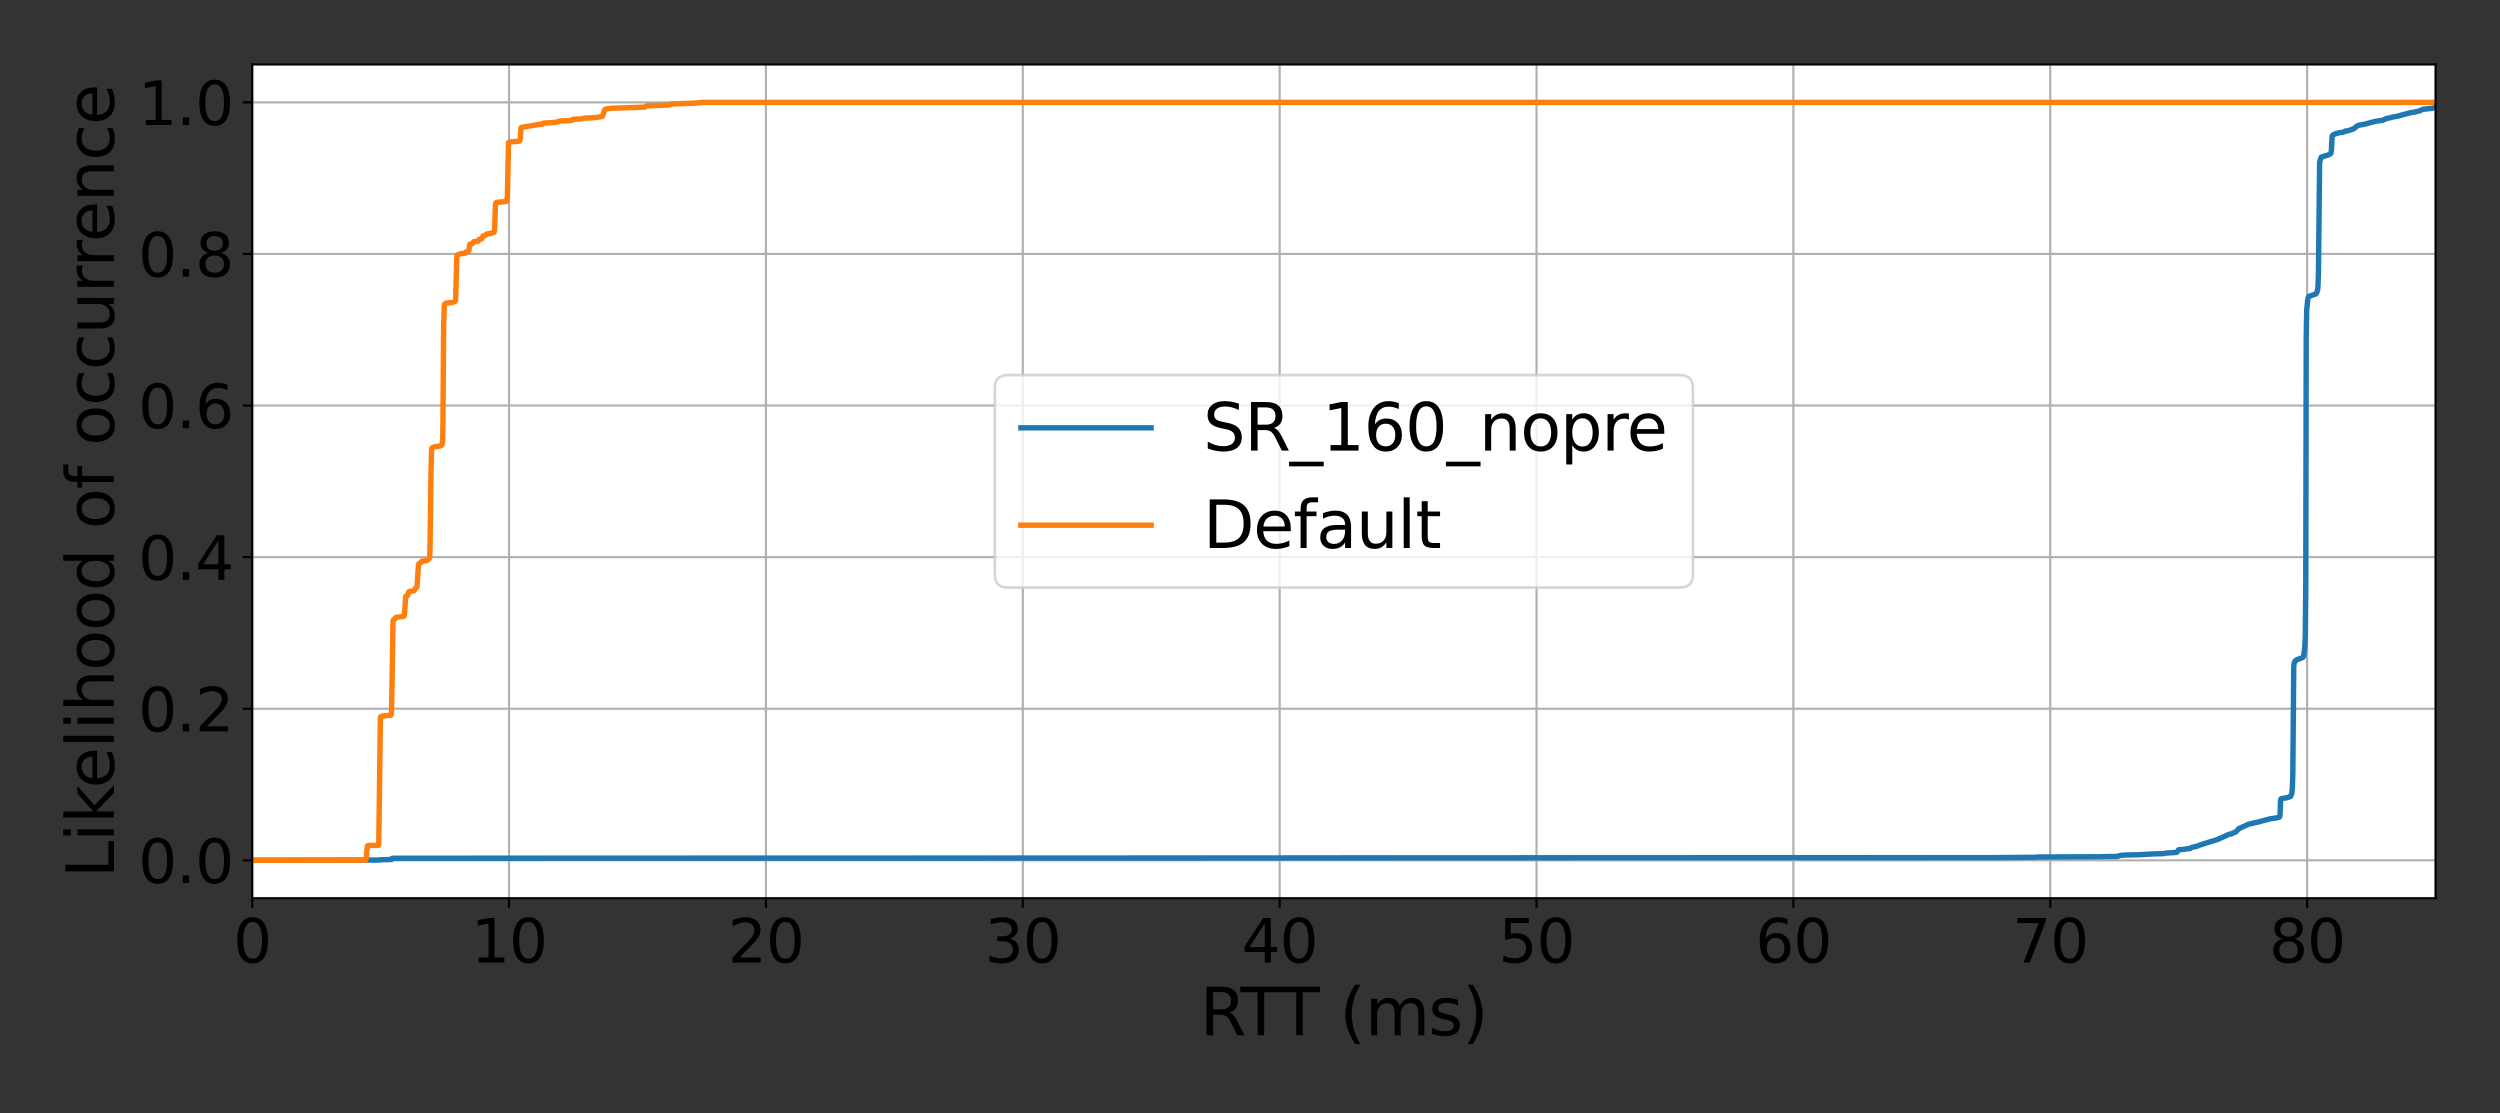 <?xml version="1.0" encoding="utf-8" standalone="no"?>
<!DOCTYPE svg PUBLIC "-//W3C//DTD SVG 1.1//EN"
  "http://www.w3.org/Graphics/SVG/1.1/DTD/svg11.dtd">
<svg xmlns:xlink="http://www.w3.org/1999/xlink" width="921.6pt" height="410.4pt" viewBox="0 0 921.6 410.4" xmlns="http://www.w3.org/2000/svg" version="1.1">
 <rect x="0" y="0" width="921.6" height="410.4" fill="#333333" stroke="none"/>
 <defs>
  <style type="text/css">*{stroke-linejoin: round; stroke-linecap: butt}</style>
 </defs>
 <g id="figure_1">
  <g id="patch_1">
   <path d="M 0 410.4 
L 921.6 410.4 
L 921.6 0 
L 0 0 
L 0 410.4 
z
" style="fill: none"/>
  </g>
  <g id="axes_1">
   <g id="patch_2">
    <path d="M 92.974 331.121 
L 897.84 331.121 
L 897.84 23.76 
L 92.974 23.76 
z
" style="fill: #ffffff"/>
   </g>
   <g id="matplotlib.axis_1">
    <g id="xtick_1">
     <g id="line2d_1">
      <path d="M 92.974 331.121 
L 92.974 23.76 
" clip-path="url(#pc4ba30ca76)" style="fill: none; stroke: #b0b0b0; stroke-width: 0.8; stroke-linecap: square"/>
     </g>
     <g id="line2d_2">
      <defs>
       <path id="mcd953c9417" d="M 0 0 
L 0 3.5 
" style="stroke: #000000; stroke-width: 0.8"/>
      </defs>
      <g>
       <use xlink:href="#mcd953c9417" x="92.974" y="331.121" style="stroke: #000000; stroke-width: 0.8"/>
      </g>
     </g>
     <g id="text_1">
      <!-- 0 -->
      <g transform="translate(85.976 354.837)scale(0.22 -0.22)">
       <defs>
        <path id="DejaVuSans-30" d="M 2034 4250 
Q 1547 4250 1301 3770 
Q 1056 3291 1056 2328 
Q 1056 1369 1301 889 
Q 1547 409 2034 409 
Q 2525 409 2770 889 
Q 3016 1369 3016 2328 
Q 3016 3291 2770 3770 
Q 2525 4250 2034 4250 
z
M 2034 4750 
Q 2819 4750 3233 4129 
Q 3647 3509 3647 2328 
Q 3647 1150 3233 529 
Q 2819 -91 2034 -91 
Q 1250 -91 836 529 
Q 422 1150 422 2328 
Q 422 3509 836 4129 
Q 1250 4750 2034 4750 
z
" transform="scale(0.016)"/>
       </defs>
       <use xlink:href="#DejaVuSans-30"/>
      </g>
     </g>
    </g>
    <g id="xtick_2">
     <g id="line2d_3">
      <path d="M 187.664 331.121 
L 187.664 23.76 
" clip-path="url(#pc4ba30ca76)" style="fill: none; stroke: #b0b0b0; stroke-width: 0.8; stroke-linecap: square"/>
     </g>
     <g id="line2d_4">
      <g>
       <use xlink:href="#mcd953c9417" x="187.664" y="331.121" style="stroke: #000000; stroke-width: 0.8"/>
      </g>
     </g>
     <g id="text_2">
      <!-- 10 -->
      <g transform="translate(173.667 354.837)scale(0.22 -0.22)">
       <defs>
        <path id="DejaVuSans-31" d="M 794 531 
L 1825 531 
L 1825 4091 
L 703 3866 
L 703 4441 
L 1819 4666 
L 2450 4666 
L 2450 531 
L 3481 531 
L 3481 0 
L 794 0 
L 794 531 
z
" transform="scale(0.016)"/>
       </defs>
       <use xlink:href="#DejaVuSans-31"/>
       <use xlink:href="#DejaVuSans-30" x="63.623"/>
      </g>
     </g>
    </g>
    <g id="xtick_3">
     <g id="line2d_5">
      <path d="M 282.355 331.121 
L 282.355 23.76 
" clip-path="url(#pc4ba30ca76)" style="fill: none; stroke: #b0b0b0; stroke-width: 0.8; stroke-linecap: square"/>
     </g>
     <g id="line2d_6">
      <g>
       <use xlink:href="#mcd953c9417" x="282.355" y="331.121" style="stroke: #000000; stroke-width: 0.8"/>
      </g>
     </g>
     <g id="text_3">
      <!-- 20 -->
      <g transform="translate(268.357 354.837)scale(0.22 -0.22)">
       <defs>
        <path id="DejaVuSans-32" d="M 1228 531 
L 3431 531 
L 3431 0 
L 469 0 
L 469 531 
Q 828 903 1448 1529 
Q 2069 2156 2228 2338 
Q 2531 2678 2651 2914 
Q 2772 3150 2772 3378 
Q 2772 3750 2511 3984 
Q 2250 4219 1831 4219 
Q 1534 4219 1204 4116 
Q 875 4013 500 3803 
L 500 4441 
Q 881 4594 1212 4672 
Q 1544 4750 1819 4750 
Q 2544 4750 2975 4387 
Q 3406 4025 3406 3419 
Q 3406 3131 3298 2873 
Q 3191 2616 2906 2266 
Q 2828 2175 2409 1742 
Q 1991 1309 1228 531 
z
" transform="scale(0.016)"/>
       </defs>
       <use xlink:href="#DejaVuSans-32"/>
       <use xlink:href="#DejaVuSans-30" x="63.623"/>
      </g>
     </g>
    </g>
    <g id="xtick_4">
     <g id="line2d_7">
      <path d="M 377.045 331.121 
L 377.045 23.76 
" clip-path="url(#pc4ba30ca76)" style="fill: none; stroke: #b0b0b0; stroke-width: 0.8; stroke-linecap: square"/>
     </g>
     <g id="line2d_8">
      <g>
       <use xlink:href="#mcd953c9417" x="377.045" y="331.121" style="stroke: #000000; stroke-width: 0.8"/>
      </g>
     </g>
     <g id="text_4">
      <!-- 30 -->
      <g transform="translate(363.047 354.837)scale(0.22 -0.22)">
       <defs>
        <path id="DejaVuSans-33" d="M 2597 2516 
Q 3050 2419 3304 2112 
Q 3559 1806 3559 1356 
Q 3559 666 3084 287 
Q 2609 -91 1734 -91 
Q 1441 -91 1130 -33 
Q 819 25 488 141 
L 488 750 
Q 750 597 1062 519 
Q 1375 441 1716 441 
Q 2309 441 2620 675 
Q 2931 909 2931 1356 
Q 2931 1769 2642 2001 
Q 2353 2234 1838 2234 
L 1294 2234 
L 1294 2753 
L 1863 2753 
Q 2328 2753 2575 2939 
Q 2822 3125 2822 3475 
Q 2822 3834 2567 4026 
Q 2313 4219 1838 4219 
Q 1578 4219 1281 4162 
Q 984 4106 628 3988 
L 628 4550 
Q 988 4650 1302 4700 
Q 1616 4750 1894 4750 
Q 2613 4750 3031 4423 
Q 3450 4097 3450 3541 
Q 3450 3153 3228 2886 
Q 3006 2619 2597 2516 
z
" transform="scale(0.016)"/>
       </defs>
       <use xlink:href="#DejaVuSans-33"/>
       <use xlink:href="#DejaVuSans-30" x="63.623"/>
      </g>
     </g>
    </g>
    <g id="xtick_5">
     <g id="line2d_9">
      <path d="M 471.735 331.121 
L 471.735 23.76 
" clip-path="url(#pc4ba30ca76)" style="fill: none; stroke: #b0b0b0; stroke-width: 0.8; stroke-linecap: square"/>
     </g>
     <g id="line2d_10">
      <g>
       <use xlink:href="#mcd953c9417" x="471.735" y="331.121" style="stroke: #000000; stroke-width: 0.8"/>
      </g>
     </g>
     <g id="text_5">
      <!-- 40 -->
      <g transform="translate(457.737 354.837)scale(0.22 -0.22)">
       <defs>
        <path id="DejaVuSans-34" d="M 2419 4116 
L 825 1625 
L 2419 1625 
L 2419 4116 
z
M 2253 4666 
L 3047 4666 
L 3047 1625 
L 3713 1625 
L 3713 1100 
L 3047 1100 
L 3047 0 
L 2419 0 
L 2419 1100 
L 313 1100 
L 313 1709 
L 2253 4666 
z
" transform="scale(0.016)"/>
       </defs>
       <use xlink:href="#DejaVuSans-34"/>
       <use xlink:href="#DejaVuSans-30" x="63.623"/>
      </g>
     </g>
    </g>
    <g id="xtick_6">
     <g id="line2d_11">
      <path d="M 566.425 331.121 
L 566.425 23.76 
" clip-path="url(#pc4ba30ca76)" style="fill: none; stroke: #b0b0b0; stroke-width: 0.8; stroke-linecap: square"/>
     </g>
     <g id="line2d_12">
      <g>
       <use xlink:href="#mcd953c9417" x="566.425" y="331.121" style="stroke: #000000; stroke-width: 0.8"/>
      </g>
     </g>
     <g id="text_6">
      <!-- 50 -->
      <g transform="translate(552.427 354.837)scale(0.22 -0.22)">
       <defs>
        <path id="DejaVuSans-35" d="M 691 4666 
L 3169 4666 
L 3169 4134 
L 1269 4134 
L 1269 2991 
Q 1406 3038 1543 3061 
Q 1681 3084 1819 3084 
Q 2600 3084 3056 2656 
Q 3513 2228 3513 1497 
Q 3513 744 3044 326 
Q 2575 -91 1722 -91 
Q 1428 -91 1123 -41 
Q 819 9 494 109 
L 494 744 
Q 775 591 1075 516 
Q 1375 441 1709 441 
Q 2250 441 2565 725 
Q 2881 1009 2881 1497 
Q 2881 1984 2565 2268 
Q 2250 2553 1709 2553 
Q 1456 2553 1204 2497 
Q 953 2441 691 2322 
L 691 4666 
z
" transform="scale(0.016)"/>
       </defs>
       <use xlink:href="#DejaVuSans-35"/>
       <use xlink:href="#DejaVuSans-30" x="63.623"/>
      </g>
     </g>
    </g>
    <g id="xtick_7">
     <g id="line2d_13">
      <path d="M 661.115 331.121 
L 661.115 23.76 
" clip-path="url(#pc4ba30ca76)" style="fill: none; stroke: #b0b0b0; stroke-width: 0.8; stroke-linecap: square"/>
     </g>
     <g id="line2d_14">
      <g>
       <use xlink:href="#mcd953c9417" x="661.115" y="331.121" style="stroke: #000000; stroke-width: 0.8"/>
      </g>
     </g>
     <g id="text_7">
      <!-- 60 -->
      <g transform="translate(647.117 354.837)scale(0.22 -0.22)">
       <defs>
        <path id="DejaVuSans-36" d="M 2113 2584 
Q 1688 2584 1439 2293 
Q 1191 2003 1191 1497 
Q 1191 994 1439 701 
Q 1688 409 2113 409 
Q 2538 409 2786 701 
Q 3034 994 3034 1497 
Q 3034 2003 2786 2293 
Q 2538 2584 2113 2584 
z
M 3366 4563 
L 3366 3988 
Q 3128 4100 2886 4159 
Q 2644 4219 2406 4219 
Q 1781 4219 1451 3797 
Q 1122 3375 1075 2522 
Q 1259 2794 1537 2939 
Q 1816 3084 2150 3084 
Q 2853 3084 3261 2657 
Q 3669 2231 3669 1497 
Q 3669 778 3244 343 
Q 2819 -91 2113 -91 
Q 1303 -91 875 529 
Q 447 1150 447 2328 
Q 447 3434 972 4092 
Q 1497 4750 2381 4750 
Q 2619 4750 2861 4703 
Q 3103 4656 3366 4563 
z
" transform="scale(0.016)"/>
       </defs>
       <use xlink:href="#DejaVuSans-36"/>
       <use xlink:href="#DejaVuSans-30" x="63.623"/>
      </g>
     </g>
    </g>
    <g id="xtick_8">
     <g id="line2d_15">
      <path d="M 755.805 331.121 
L 755.805 23.76 
" clip-path="url(#pc4ba30ca76)" style="fill: none; stroke: #b0b0b0; stroke-width: 0.8; stroke-linecap: square"/>
     </g>
     <g id="line2d_16">
      <g>
       <use xlink:href="#mcd953c9417" x="755.805" y="331.121" style="stroke: #000000; stroke-width: 0.8"/>
      </g>
     </g>
     <g id="text_8">
      <!-- 70 -->
      <g transform="translate(741.807 354.837)scale(0.22 -0.22)">
       <defs>
        <path id="DejaVuSans-37" d="M 525 4666 
L 3525 4666 
L 3525 4397 
L 1831 0 
L 1172 0 
L 2766 4134 
L 525 4134 
L 525 4666 
z
" transform="scale(0.016)"/>
       </defs>
       <use xlink:href="#DejaVuSans-37"/>
       <use xlink:href="#DejaVuSans-30" x="63.623"/>
      </g>
     </g>
    </g>
    <g id="xtick_9">
     <g id="line2d_17">
      <path d="M 850.495 331.121 
L 850.495 23.76 
" clip-path="url(#pc4ba30ca76)" style="fill: none; stroke: #b0b0b0; stroke-width: 0.8; stroke-linecap: square"/>
     </g>
     <g id="line2d_18">
      <g>
       <use xlink:href="#mcd953c9417" x="850.495" y="331.121" style="stroke: #000000; stroke-width: 0.8"/>
      </g>
     </g>
     <g id="text_9">
      <!-- 80 -->
      <g transform="translate(836.497 354.837)scale(0.22 -0.22)">
       <defs>
        <path id="DejaVuSans-38" d="M 2034 2216 
Q 1584 2216 1326 1975 
Q 1069 1734 1069 1313 
Q 1069 891 1326 650 
Q 1584 409 2034 409 
Q 2484 409 2743 651 
Q 3003 894 3003 1313 
Q 3003 1734 2745 1975 
Q 2488 2216 2034 2216 
z
M 1403 2484 
Q 997 2584 770 2862 
Q 544 3141 544 3541 
Q 544 4100 942 4425 
Q 1341 4750 2034 4750 
Q 2731 4750 3128 4425 
Q 3525 4100 3525 3541 
Q 3525 3141 3298 2862 
Q 3072 2584 2669 2484 
Q 3125 2378 3379 2068 
Q 3634 1759 3634 1313 
Q 3634 634 3220 271 
Q 2806 -91 2034 -91 
Q 1263 -91 848 271 
Q 434 634 434 1313 
Q 434 1759 690 2068 
Q 947 2378 1403 2484 
z
M 1172 3481 
Q 1172 3119 1398 2916 
Q 1625 2713 2034 2713 
Q 2441 2713 2670 2916 
Q 2900 3119 2900 3481 
Q 2900 3844 2670 4047 
Q 2441 4250 2034 4250 
Q 1625 4250 1398 4047 
Q 1172 3844 1172 3481 
z
" transform="scale(0.016)"/>
       </defs>
       <use xlink:href="#DejaVuSans-38"/>
       <use xlink:href="#DejaVuSans-30" x="63.623"/>
      </g>
     </g>
    </g>
    <g id="text_10">
     <!-- RTT (ms) -->
     <g transform="translate(442.373 381.649)scale(0.24 -0.24)">
      <defs>
       <path id="DejaVuSans-52" d="M 2841 2188 
Q 3044 2119 3236 1894 
Q 3428 1669 3622 1275 
L 4263 0 
L 3584 0 
L 2988 1197 
Q 2756 1666 2539 1819 
Q 2322 1972 1947 1972 
L 1259 1972 
L 1259 0 
L 628 0 
L 628 4666 
L 2053 4666 
Q 2853 4666 3247 4331 
Q 3641 3997 3641 3322 
Q 3641 2881 3436 2590 
Q 3231 2300 2841 2188 
z
M 1259 4147 
L 1259 2491 
L 2053 2491 
Q 2509 2491 2742 2702 
Q 2975 2913 2975 3322 
Q 2975 3731 2742 3939 
Q 2509 4147 2053 4147 
L 1259 4147 
z
" transform="scale(0.016)"/>
       <path id="DejaVuSans-54" d="M -19 4666 
L 3928 4666 
L 3928 4134 
L 2272 4134 
L 2272 0 
L 1638 0 
L 1638 4134 
L -19 4134 
L -19 4666 
z
" transform="scale(0.016)"/>
       <path id="DejaVuSans-20" transform="scale(0.016)"/>
       <path id="DejaVuSans-28" d="M 1984 4856 
Q 1566 4138 1362 3434 
Q 1159 2731 1159 2009 
Q 1159 1288 1364 580 
Q 1569 -128 1984 -844 
L 1484 -844 
Q 1016 -109 783 600 
Q 550 1309 550 2009 
Q 550 2706 781 3412 
Q 1013 4119 1484 4856 
L 1984 4856 
z
" transform="scale(0.016)"/>
       <path id="DejaVuSans-6d" d="M 3328 2828 
Q 3544 3216 3844 3400 
Q 4144 3584 4550 3584 
Q 5097 3584 5394 3201 
Q 5691 2819 5691 2113 
L 5691 0 
L 5113 0 
L 5113 2094 
Q 5113 2597 4934 2840 
Q 4756 3084 4391 3084 
Q 3944 3084 3684 2787 
Q 3425 2491 3425 1978 
L 3425 0 
L 2847 0 
L 2847 2094 
Q 2847 2600 2669 2842 
Q 2491 3084 2119 3084 
Q 1678 3084 1418 2786 
Q 1159 2488 1159 1978 
L 1159 0 
L 581 0 
L 581 3500 
L 1159 3500 
L 1159 2956 
Q 1356 3278 1631 3431 
Q 1906 3584 2284 3584 
Q 2666 3584 2933 3390 
Q 3200 3197 3328 2828 
z
" transform="scale(0.016)"/>
       <path id="DejaVuSans-73" d="M 2834 3397 
L 2834 2853 
Q 2591 2978 2328 3040 
Q 2066 3103 1784 3103 
Q 1356 3103 1142 2972 
Q 928 2841 928 2578 
Q 928 2378 1081 2264 
Q 1234 2150 1697 2047 
L 1894 2003 
Q 2506 1872 2764 1633 
Q 3022 1394 3022 966 
Q 3022 478 2636 193 
Q 2250 -91 1575 -91 
Q 1294 -91 989 -36 
Q 684 19 347 128 
L 347 722 
Q 666 556 975 473 
Q 1284 391 1588 391 
Q 1994 391 2212 530 
Q 2431 669 2431 922 
Q 2431 1156 2273 1281 
Q 2116 1406 1581 1522 
L 1381 1569 
Q 847 1681 609 1914 
Q 372 2147 372 2553 
Q 372 3047 722 3315 
Q 1072 3584 1716 3584 
Q 2034 3584 2315 3537 
Q 2597 3491 2834 3397 
z
" transform="scale(0.016)"/>
       <path id="DejaVuSans-29" d="M 513 4856 
L 1013 4856 
Q 1481 4119 1714 3412 
Q 1947 2706 1947 2009 
Q 1947 1309 1714 600 
Q 1481 -109 1013 -844 
L 513 -844 
Q 928 -128 1133 580 
Q 1338 1288 1338 2009 
Q 1338 2731 1133 3434 
Q 928 4138 513 4856 
z
" transform="scale(0.016)"/>
      </defs>
      <use xlink:href="#DejaVuSans-52"/>
      <use xlink:href="#DejaVuSans-54" x="62.232"/>
      <use xlink:href="#DejaVuSans-54" x="121.566"/>
      <use xlink:href="#DejaVuSans-20" x="182.65"/>
      <use xlink:href="#DejaVuSans-28" x="214.438"/>
      <use xlink:href="#DejaVuSans-6d" x="253.451"/>
      <use xlink:href="#DejaVuSans-73" x="350.863"/>
      <use xlink:href="#DejaVuSans-29" x="402.963"/>
     </g>
    </g>
   </g>
   <g id="matplotlib.axis_2">
    <g id="ytick_1">
     <g id="line2d_19">
      <path d="M 92.974 317.15 
L 897.84 317.15 
" clip-path="url(#pc4ba30ca76)" style="fill: none; stroke: #b0b0b0; stroke-width: 0.8; stroke-linecap: square"/>
     </g>
     <g id="line2d_20">
      <defs>
       <path id="m17117f3687" d="M 0 0 
L -3.5 0 
" style="stroke: #000000; stroke-width: 0.8"/>
      </defs>
      <g>
       <use xlink:href="#m17117f3687" x="92.974" y="317.15" style="stroke: #000000; stroke-width: 0.8"/>
      </g>
     </g>
     <g id="text_11">
      <!-- 0.0 -->
      <g transform="translate(50.987 325.508)scale(0.22 -0.22)">
       <defs>
        <path id="DejaVuSans-2e" d="M 684 794 
L 1344 794 
L 1344 0 
L 684 0 
L 684 794 
z
" transform="scale(0.016)"/>
       </defs>
       <use xlink:href="#DejaVuSans-30"/>
       <use xlink:href="#DejaVuSans-2e" x="63.623"/>
       <use xlink:href="#DejaVuSans-30" x="95.41"/>
      </g>
     </g>
    </g>
    <g id="ytick_2">
     <g id="line2d_21">
      <path d="M 92.974 261.266 
L 897.84 261.266 
" clip-path="url(#pc4ba30ca76)" style="fill: none; stroke: #b0b0b0; stroke-width: 0.8; stroke-linecap: square"/>
     </g>
     <g id="line2d_22">
      <g>
       <use xlink:href="#m17117f3687" x="92.974" y="261.266" style="stroke: #000000; stroke-width: 0.8"/>
      </g>
     </g>
     <g id="text_12">
      <!-- 0.2 -->
      <g transform="translate(50.987 269.624)scale(0.22 -0.22)">
       <use xlink:href="#DejaVuSans-30"/>
       <use xlink:href="#DejaVuSans-2e" x="63.623"/>
       <use xlink:href="#DejaVuSans-32" x="95.41"/>
      </g>
     </g>
    </g>
    <g id="ytick_3">
     <g id="line2d_23">
      <path d="M 92.974 205.382 
L 897.84 205.382 
" clip-path="url(#pc4ba30ca76)" style="fill: none; stroke: #b0b0b0; stroke-width: 0.8; stroke-linecap: square"/>
     </g>
     <g id="line2d_24">
      <g>
       <use xlink:href="#m17117f3687" x="92.974" y="205.382" style="stroke: #000000; stroke-width: 0.8"/>
      </g>
     </g>
     <g id="text_13">
      <!-- 0.4 -->
      <g transform="translate(50.987 213.74)scale(0.22 -0.22)">
       <use xlink:href="#DejaVuSans-30"/>
       <use xlink:href="#DejaVuSans-2e" x="63.623"/>
       <use xlink:href="#DejaVuSans-34" x="95.41"/>
      </g>
     </g>
    </g>
    <g id="ytick_4">
     <g id="line2d_25">
      <path d="M 92.974 149.498 
L 897.84 149.498 
" clip-path="url(#pc4ba30ca76)" style="fill: none; stroke: #b0b0b0; stroke-width: 0.8; stroke-linecap: square"/>
     </g>
     <g id="line2d_26">
      <g>
       <use xlink:href="#m17117f3687" x="92.974" y="149.498" style="stroke: #000000; stroke-width: 0.8"/>
      </g>
     </g>
     <g id="text_14">
      <!-- 0.6 -->
      <g transform="translate(50.987 157.857)scale(0.22 -0.22)">
       <use xlink:href="#DejaVuSans-30"/>
       <use xlink:href="#DejaVuSans-2e" x="63.623"/>
       <use xlink:href="#DejaVuSans-36" x="95.41"/>
      </g>
     </g>
    </g>
    <g id="ytick_5">
     <g id="line2d_27">
      <path d="M 92.974 93.615 
L 897.84 93.615 
" clip-path="url(#pc4ba30ca76)" style="fill: none; stroke: #b0b0b0; stroke-width: 0.8; stroke-linecap: square"/>
     </g>
     <g id="line2d_28">
      <g>
       <use xlink:href="#m17117f3687" x="92.974" y="93.615" style="stroke: #000000; stroke-width: 0.8"/>
      </g>
     </g>
     <g id="text_15">
      <!-- 0.8 -->
      <g transform="translate(50.987 101.973)scale(0.22 -0.22)">
       <use xlink:href="#DejaVuSans-30"/>
       <use xlink:href="#DejaVuSans-2e" x="63.623"/>
       <use xlink:href="#DejaVuSans-38" x="95.41"/>
      </g>
     </g>
    </g>
    <g id="ytick_6">
     <g id="line2d_29">
      <path d="M 92.974 37.731 
L 897.84 37.731 
" clip-path="url(#pc4ba30ca76)" style="fill: none; stroke: #b0b0b0; stroke-width: 0.8; stroke-linecap: square"/>
     </g>
     <g id="line2d_30">
      <g>
       <use xlink:href="#m17117f3687" x="92.974" y="37.731" style="stroke: #000000; stroke-width: 0.8"/>
      </g>
     </g>
     <g id="text_16">
      <!-- 1.0 -->
      <g transform="translate(50.987 46.089)scale(0.22 -0.22)">
       <use xlink:href="#DejaVuSans-31"/>
       <use xlink:href="#DejaVuSans-2e" x="63.623"/>
       <use xlink:href="#DejaVuSans-30" x="95.41"/>
      </g>
     </g>
    </g>
    <g id="text_17">
     <!-- Likelihood of occurrence -->
     <g transform="translate(41.996 323.628)rotate(-90)scale(0.24 -0.24)">
      <defs>
       <path id="DejaVuSans-4c" d="M 628 4666 
L 1259 4666 
L 1259 531 
L 3531 531 
L 3531 0 
L 628 0 
L 628 4666 
z
" transform="scale(0.016)"/>
       <path id="DejaVuSans-69" d="M 603 3500 
L 1178 3500 
L 1178 0 
L 603 0 
L 603 3500 
z
M 603 4863 
L 1178 4863 
L 1178 4134 
L 603 4134 
L 603 4863 
z
" transform="scale(0.016)"/>
       <path id="DejaVuSans-6b" d="M 581 4863 
L 1159 4863 
L 1159 1991 
L 2875 3500 
L 3609 3500 
L 1753 1863 
L 3688 0 
L 2938 0 
L 1159 1709 
L 1159 0 
L 581 0 
L 581 4863 
z
" transform="scale(0.016)"/>
       <path id="DejaVuSans-65" d="M 3597 1894 
L 3597 1613 
L 953 1613 
Q 991 1019 1311 708 
Q 1631 397 2203 397 
Q 2534 397 2845 478 
Q 3156 559 3463 722 
L 3463 178 
Q 3153 47 2828 -22 
Q 2503 -91 2169 -91 
Q 1331 -91 842 396 
Q 353 884 353 1716 
Q 353 2575 817 3079 
Q 1281 3584 2069 3584 
Q 2775 3584 3186 3129 
Q 3597 2675 3597 1894 
z
M 3022 2063 
Q 3016 2534 2758 2815 
Q 2500 3097 2075 3097 
Q 1594 3097 1305 2825 
Q 1016 2553 972 2059 
L 3022 2063 
z
" transform="scale(0.016)"/>
       <path id="DejaVuSans-6c" d="M 603 4863 
L 1178 4863 
L 1178 0 
L 603 0 
L 603 4863 
z
" transform="scale(0.016)"/>
       <path id="DejaVuSans-68" d="M 3513 2113 
L 3513 0 
L 2938 0 
L 2938 2094 
Q 2938 2591 2744 2837 
Q 2550 3084 2163 3084 
Q 1697 3084 1428 2787 
Q 1159 2491 1159 1978 
L 1159 0 
L 581 0 
L 581 4863 
L 1159 4863 
L 1159 2956 
Q 1366 3272 1645 3428 
Q 1925 3584 2291 3584 
Q 2894 3584 3203 3211 
Q 3513 2838 3513 2113 
z
" transform="scale(0.016)"/>
       <path id="DejaVuSans-6f" d="M 1959 3097 
Q 1497 3097 1228 2736 
Q 959 2375 959 1747 
Q 959 1119 1226 758 
Q 1494 397 1959 397 
Q 2419 397 2687 759 
Q 2956 1122 2956 1747 
Q 2956 2369 2687 2733 
Q 2419 3097 1959 3097 
z
M 1959 3584 
Q 2709 3584 3137 3096 
Q 3566 2609 3566 1747 
Q 3566 888 3137 398 
Q 2709 -91 1959 -91 
Q 1206 -91 779 398 
Q 353 888 353 1747 
Q 353 2609 779 3096 
Q 1206 3584 1959 3584 
z
" transform="scale(0.016)"/>
       <path id="DejaVuSans-64" d="M 2906 2969 
L 2906 4863 
L 3481 4863 
L 3481 0 
L 2906 0 
L 2906 525 
Q 2725 213 2448 61 
Q 2172 -91 1784 -91 
Q 1150 -91 751 415 
Q 353 922 353 1747 
Q 353 2572 751 3078 
Q 1150 3584 1784 3584 
Q 2172 3584 2448 3432 
Q 2725 3281 2906 2969 
z
M 947 1747 
Q 947 1113 1208 752 
Q 1469 391 1925 391 
Q 2381 391 2643 752 
Q 2906 1113 2906 1747 
Q 2906 2381 2643 2742 
Q 2381 3103 1925 3103 
Q 1469 3103 1208 2742 
Q 947 2381 947 1747 
z
" transform="scale(0.016)"/>
       <path id="DejaVuSans-66" d="M 2375 4863 
L 2375 4384 
L 1825 4384 
Q 1516 4384 1395 4259 
Q 1275 4134 1275 3809 
L 1275 3500 
L 2222 3500 
L 2222 3053 
L 1275 3053 
L 1275 0 
L 697 0 
L 697 3053 
L 147 3053 
L 147 3500 
L 697 3500 
L 697 3744 
Q 697 4328 969 4595 
Q 1241 4863 1831 4863 
L 2375 4863 
z
" transform="scale(0.016)"/>
       <path id="DejaVuSans-63" d="M 3122 3366 
L 3122 2828 
Q 2878 2963 2633 3030 
Q 2388 3097 2138 3097 
Q 1578 3097 1268 2742 
Q 959 2388 959 1747 
Q 959 1106 1268 751 
Q 1578 397 2138 397 
Q 2388 397 2633 464 
Q 2878 531 3122 666 
L 3122 134 
Q 2881 22 2623 -34 
Q 2366 -91 2075 -91 
Q 1284 -91 818 406 
Q 353 903 353 1747 
Q 353 2603 823 3093 
Q 1294 3584 2113 3584 
Q 2378 3584 2631 3529 
Q 2884 3475 3122 3366 
z
" transform="scale(0.016)"/>
       <path id="DejaVuSans-75" d="M 544 1381 
L 544 3500 
L 1119 3500 
L 1119 1403 
Q 1119 906 1312 657 
Q 1506 409 1894 409 
Q 2359 409 2629 706 
Q 2900 1003 2900 1516 
L 2900 3500 
L 3475 3500 
L 3475 0 
L 2900 0 
L 2900 538 
Q 2691 219 2414 64 
Q 2138 -91 1772 -91 
Q 1169 -91 856 284 
Q 544 659 544 1381 
z
M 1991 3584 
L 1991 3584 
z
" transform="scale(0.016)"/>
       <path id="DejaVuSans-72" d="M 2631 2963 
Q 2534 3019 2420 3045 
Q 2306 3072 2169 3072 
Q 1681 3072 1420 2755 
Q 1159 2438 1159 1844 
L 1159 0 
L 581 0 
L 581 3500 
L 1159 3500 
L 1159 2956 
Q 1341 3275 1631 3429 
Q 1922 3584 2338 3584 
Q 2397 3584 2469 3576 
Q 2541 3569 2628 3553 
L 2631 2963 
z
" transform="scale(0.016)"/>
       <path id="DejaVuSans-6e" d="M 3513 2113 
L 3513 0 
L 2938 0 
L 2938 2094 
Q 2938 2591 2744 2837 
Q 2550 3084 2163 3084 
Q 1697 3084 1428 2787 
Q 1159 2491 1159 1978 
L 1159 0 
L 581 0 
L 581 3500 
L 1159 3500 
L 1159 2956 
Q 1366 3272 1645 3428 
Q 1925 3584 2291 3584 
Q 2894 3584 3203 3211 
Q 3513 2838 3513 2113 
z
" transform="scale(0.016)"/>
      </defs>
      <use xlink:href="#DejaVuSans-4c"/>
      <use xlink:href="#DejaVuSans-69" x="55.713"/>
      <use xlink:href="#DejaVuSans-6b" x="83.496"/>
      <use xlink:href="#DejaVuSans-65" x="137.781"/>
      <use xlink:href="#DejaVuSans-6c" x="199.305"/>
      <use xlink:href="#DejaVuSans-69" x="227.088"/>
      <use xlink:href="#DejaVuSans-68" x="254.871"/>
      <use xlink:href="#DejaVuSans-6f" x="318.25"/>
      <use xlink:href="#DejaVuSans-6f" x="379.432"/>
      <use xlink:href="#DejaVuSans-64" x="440.613"/>
      <use xlink:href="#DejaVuSans-20" x="504.09"/>
      <use xlink:href="#DejaVuSans-6f" x="535.877"/>
      <use xlink:href="#DejaVuSans-66" x="597.059"/>
      <use xlink:href="#DejaVuSans-20" x="632.264"/>
      <use xlink:href="#DejaVuSans-6f" x="664.051"/>
      <use xlink:href="#DejaVuSans-63" x="725.232"/>
      <use xlink:href="#DejaVuSans-63" x="780.213"/>
      <use xlink:href="#DejaVuSans-75" x="835.193"/>
      <use xlink:href="#DejaVuSans-72" x="898.572"/>
      <use xlink:href="#DejaVuSans-72" x="937.936"/>
      <use xlink:href="#DejaVuSans-65" x="976.799"/>
      <use xlink:href="#DejaVuSans-6e" x="1038.322"/>
      <use xlink:href="#DejaVuSans-63" x="1101.701"/>
      <use xlink:href="#DejaVuSans-65" x="1156.682"/>
     </g>
    </g>
   </g>
   <g id="line2d_31">
    <path d="M 92.974 317.15 
L 139.623 317.05 
L 140.304 316.951 
L 144.305 316.852 
L 144.475 316.454 
L 145.071 316.38 
L 473.23 316.28 
L 473.655 316.256 
L 736.352 316.156 
L 736.778 316.131 
L 750.313 316.032 
L 750.994 315.933 
L 774.488 315.833 
L 774.914 315.808 
L 780.618 315.709 
L 781.384 315.386 
L 781.98 315.312 
L 783.171 315.237 
L 783.427 315.188 
L 788.79 315.088 
L 789.3 315.039 
L 791.258 314.939 
L 791.769 314.889 
L 793.812 314.79 
L 794.238 314.765 
L 797.728 314.666 
L 798.834 314.442 
L 800.792 314.343 
L 801.218 314.318 
L 802.41 314.219 
L 802.665 313.971 
L 803.091 313.275 
L 804.112 313.176 
L 804.623 313.126 
L 805.559 313.027 
L 806.24 312.927 
L 807.347 312.828 
L 807.517 312.654 
L 807.687 312.505 
L 808.113 312.356 
L 808.624 312.282 
L 809.135 312.108 
L 809.816 312.008 
L 810.326 311.785 
L 810.582 311.636 
L 814.242 310.468 
L 814.668 310.344 
L 817.647 309.425 
L 817.902 309.251 
L 818.754 308.904 
L 819.86 308.382 
L 820.116 308.332 
L 820.371 308.183 
L 821.648 307.563 
L 822.499 307.413 
L 822.755 307.339 
L 823.095 307.091 
L 823.606 306.892 
L 823.946 306.842 
L 824.202 306.668 
L 824.372 306.47 
L 825.393 305.427 
L 826.074 305.128 
L 826.33 305.079 
L 826.841 304.756 
L 827.607 304.433 
L 828.117 304.234 
L 828.373 304.085 
L 828.799 303.837 
L 829.394 303.738 
L 831.352 303.266 
L 831.608 303.166 
L 832.118 303.117 
L 832.544 303.042 
L 832.97 302.893 
L 833.225 302.819 
L 833.651 302.694 
L 833.991 302.595 
L 837.141 301.775 
L 838.162 301.676 
L 839.014 301.527 
L 839.609 301.428 
L 840.376 301.155 
L 840.546 299.913 
L 840.716 294.92 
L 840.886 294.473 
L 842.163 294.2 
L 843.014 294.101 
L 844.376 293.629 
L 844.802 292.586 
L 844.887 292.213 
L 845.057 290.574 
L 845.228 285.01 
L 845.568 245.693 
L 845.738 244.352 
L 845.824 244.277 
L 846.079 243.656 
L 846.76 243.135 
L 847.186 243.035 
L 848.122 242.663 
L 848.633 242.489 
L 848.973 242.29 
L 849.143 242.017 
L 849.229 241.818 
L 849.654 238.217 
L 849.824 233.87 
L 849.995 214.597 
L 850.165 124.636 
L 850.335 114.403 
L 850.761 110.181 
L 851.016 109.411 
L 851.357 109.163 
L 851.697 109.063 
L 853.655 108.393 
L 853.996 108.02 
L 854.251 107.275 
L 854.336 107.052 
L 854.506 105.512 
L 854.677 100.42 
L 855.102 59.811 
L 855.358 58.867 
L 855.698 57.948 
L 856.294 57.725 
L 856.549 57.65 
L 857.145 57.427 
L 857.656 57.328 
L 858.592 57.005 
L 858.933 56.756 
L 859.273 56.458 
L 859.444 55.49 
L 859.699 50.249 
L 860.04 49.727 
L 860.806 49.38 
L 861.061 49.305 
L 861.231 49.206 
L 861.657 49.131 
L 862.168 48.933 
L 863.019 48.833 
L 863.53 48.784 
L 863.955 48.684 
L 864.211 48.56 
L 864.466 48.336 
L 865.488 48.237 
L 865.743 48.113 
L 866.169 48.014 
L 867.616 47.492 
L 869.063 46.349 
L 869.659 46.126 
L 870.34 46.051 
L 870.765 45.927 
L 871.446 45.853 
L 871.872 45.729 
L 872.212 45.679 
L 872.383 45.58 
L 875.277 44.834 
L 875.617 44.735 
L 876.384 44.611 
L 877.065 44.561 
L 877.235 44.462 
L 878.341 44.387 
L 878.767 44.089 
L 879.108 44.015 
L 879.533 43.766 
L 879.789 43.692 
L 880.044 43.642 
L 880.47 43.568 
L 880.895 43.443 
L 881.321 43.394 
L 881.661 43.22 
L 882.683 43.021 
L 883.449 42.922 
L 883.79 42.823 
L 884.3 42.748 
L 884.556 42.649 
L 884.811 42.549 
L 888.727 41.506 
L 889.578 41.407 
L 890.77 41.158 
L 891.195 41.059 
L 891.451 40.96 
L 892.047 40.86 
L 892.557 40.538 
L 893.238 40.239 
L 894.515 40.19 
L 894.771 40.09 
L 896.133 39.991 
L 897.069 39.817 
L 897.324 39.718 
L 897.92 39.519 
L 897.92 39.519 
" clip-path="url(#pc4ba30ca76)" style="fill: none; stroke: #1f77b4; stroke-width: 2; stroke-linecap: square"/>
   </g>
   <g id="line2d_32">
    <path d="M 92.974 317.15 
L 134.856 317.096 
L 135.026 315.968 
L 135.452 311.794 
L 135.792 311.691 
L 139.538 311.599 
L 139.623 310.887 
L 139.878 291.898 
L 140.219 264.669 
L 140.389 264.187 
L 141.07 263.949 
L 141.836 263.879 
L 144.05 263.647 
L 144.22 263.325 
L 144.305 262.783 
L 144.475 254.587 
L 144.731 238.321 
L 144.901 228.803 
L 145.156 228.328 
L 145.667 228.006 
L 145.922 227.622 
L 146.689 227.491 
L 148.732 227.225 
L 148.902 227.12 
L 148.987 226.984 
L 149.072 226.62 
L 149.583 219.855 
L 149.838 219.684 
L 150.349 219.41 
L 150.604 218.318 
L 150.86 218.043 
L 152.647 217.769 
L 153.158 216.783 
L 153.584 216.605 
L 153.754 216.155 
L 154.265 208.128 
L 154.435 207.761 
L 155.116 207.452 
L 155.371 206.973 
L 155.797 206.831 
L 157.414 206.599 
L 157.925 206.151 
L 158.18 205.998 
L 158.351 205.384 
L 158.436 204.647 
L 158.521 202.252 
L 158.861 175.316 
L 159.117 165.392 
L 159.287 165.086 
L 160.223 164.683 
L 162.181 164.417 
L 162.777 164.106 
L 162.947 163.881 
L 163.118 162.697 
L 163.203 161.256 
L 163.288 155.345 
L 163.543 120.405 
L 163.799 112.373 
L 164.054 111.95 
L 164.65 111.738 
L 165.586 111.621 
L 166.778 111.475 
L 167.204 111.322 
L 167.714 111.155 
L 167.885 110.797 
L 167.97 110.237 
L 168.395 94.822 
L 168.566 93.984 
L 168.906 93.856 
L 169.502 93.698 
L 169.758 93.545 
L 171.63 93.298 
L 171.886 92.812 
L 172.226 92.69 
L 172.737 92.548 
L 172.822 92.438 
L 172.907 92.078 
L 173.163 90.059 
L 173.418 89.955 
L 174.099 89.874 
L 174.61 89.109 
L 176.227 88.906 
L 176.312 88.854 
L 176.568 88.231 
L 176.908 88.141 
L 177.589 88.019 
L 178.015 86.984 
L 178.866 86.81 
L 179.462 86.243 
L 180.313 86.139 
L 181.079 86.054 
L 181.335 85.838 
L 182.101 85.676 
L 182.271 85.144 
L 182.356 84.224 
L 182.611 75.954 
L 182.782 74.767 
L 183.037 74.659 
L 183.973 74.493 
L 186.272 74.326 
L 186.697 74.193 
L 186.783 74.081 
L 186.953 72.998 
L 187.038 71.962 
L 187.464 52.574 
L 187.634 52.417 
L 188.996 52.241 
L 191.379 52.027 
L 191.635 51.818 
L 191.805 51.161 
L 192.06 47.145 
L 192.316 46.926 
L 197.849 46.008 
L 200.062 45.729 
L 200.232 45.436 
L 200.999 45.339 
L 204.489 45.146 
L 205.766 44.853 
L 206.106 44.743 
L 206.361 44.59 
L 208.83 44.502 
L 210.618 44.417 
L 210.788 44.295 
L 211.043 44.011 
L 211.809 43.953 
L 214.023 43.852 
L 215.555 43.57 
L 215.81 43.505 
L 218.279 43.415 
L 219.811 43.309 
L 221.939 42.931 
L 222.195 42.622 
L 222.876 40.504 
L 223.387 40.205 
L 223.812 40.072 
L 225.174 39.923 
L 237.602 39.491 
L 237.858 39.394 
L 238.198 39.093 
L 238.879 38.998 
L 241.263 38.919 
L 246.796 38.699 
L 247.818 38.321 
L 254.287 38.089 
L 256.5 37.979 
L 258.714 37.731 
L 897.92 37.731 
L 897.92 37.731 
" clip-path="url(#pc4ba30ca76)" style="fill: none; stroke: #ff7f0e; stroke-width: 2; stroke-linecap: square"/>
   </g>
   <g id="patch_3">
    <path d="M 92.974 331.121 
L 92.974 23.76 
" style="fill: none; stroke: #000000; stroke-width: 0.8; stroke-linejoin: miter; stroke-linecap: square"/>
   </g>
   <g id="patch_4">
    <path d="M 897.84 331.121 
L 897.84 23.76 
" style="fill: none; stroke: #000000; stroke-width: 0.8; stroke-linejoin: miter; stroke-linecap: square"/>
   </g>
   <g id="patch_5">
    <path d="M 92.974 331.121 
L 897.84 331.121 
" style="fill: none; stroke: #000000; stroke-width: 0.8; stroke-linejoin: miter; stroke-linecap: square"/>
   </g>
   <g id="patch_6">
    <path d="M 92.974 23.76 
L 897.84 23.76 
" style="fill: none; stroke: #000000; stroke-width: 0.8; stroke-linejoin: miter; stroke-linecap: square"/>
   </g>
   <g id="legend_1">
    <g id="patch_7">
     <path d="M 371.533 216.602 
L 619.281 216.602 
Q 624.081 216.602 624.081 211.802 
L 624.081 143.079 
Q 624.081 138.279 619.281 138.279 
L 371.533 138.279 
Q 366.733 138.279 366.733 143.079 
L 366.733 211.802 
Q 366.733 216.602 371.533 216.602 
z
" style="fill: #ffffff; opacity: 0.8; stroke: #cccccc; stroke-linejoin: miter"/>
    </g>
    <g id="line2d_33">
     <path d="M 376.333 157.715 
L 400.333 157.715 
L 424.333 157.715 
" style="fill: none; stroke: #1f77b4; stroke-width: 2; stroke-linecap: square"/>
    </g>
    <g id="text_18">
     <!-- SR_160_nopre -->
     <g transform="translate(443.533 166.115)scale(0.24 -0.24)">
      <defs>
       <path id="DejaVuSans-53" d="M 3425 4513 
L 3425 3897 
Q 3066 4069 2747 4153 
Q 2428 4238 2131 4238 
Q 1616 4238 1336 4038 
Q 1056 3838 1056 3469 
Q 1056 3159 1242 3001 
Q 1428 2844 1947 2747 
L 2328 2669 
Q 3034 2534 3370 2195 
Q 3706 1856 3706 1288 
Q 3706 609 3251 259 
Q 2797 -91 1919 -91 
Q 1588 -91 1214 -16 
Q 841 59 441 206 
L 441 856 
Q 825 641 1194 531 
Q 1563 422 1919 422 
Q 2459 422 2753 634 
Q 3047 847 3047 1241 
Q 3047 1584 2836 1778 
Q 2625 1972 2144 2069 
L 1759 2144 
Q 1053 2284 737 2584 
Q 422 2884 422 3419 
Q 422 4038 858 4394 
Q 1294 4750 2059 4750 
Q 2388 4750 2728 4690 
Q 3069 4631 3425 4513 
z
" transform="scale(0.016)"/>
       <path id="DejaVuSans-5f" d="M 3263 -1063 
L 3263 -1509 
L -63 -1509 
L -63 -1063 
L 3263 -1063 
z
" transform="scale(0.016)"/>
       <path id="DejaVuSans-70" d="M 1159 525 
L 1159 -1331 
L 581 -1331 
L 581 3500 
L 1159 3500 
L 1159 2969 
Q 1341 3281 1617 3432 
Q 1894 3584 2278 3584 
Q 2916 3584 3314 3078 
Q 3713 2572 3713 1747 
Q 3713 922 3314 415 
Q 2916 -91 2278 -91 
Q 1894 -91 1617 61 
Q 1341 213 1159 525 
z
M 3116 1747 
Q 3116 2381 2855 2742 
Q 2594 3103 2138 3103 
Q 1681 3103 1420 2742 
Q 1159 2381 1159 1747 
Q 1159 1113 1420 752 
Q 1681 391 2138 391 
Q 2594 391 2855 752 
Q 3116 1113 3116 1747 
z
" transform="scale(0.016)"/>
      </defs>
      <use xlink:href="#DejaVuSans-53"/>
      <use xlink:href="#DejaVuSans-52" x="63.477"/>
      <use xlink:href="#DejaVuSans-5f" x="132.959"/>
      <use xlink:href="#DejaVuSans-31" x="182.959"/>
      <use xlink:href="#DejaVuSans-36" x="246.582"/>
      <use xlink:href="#DejaVuSans-30" x="310.205"/>
      <use xlink:href="#DejaVuSans-5f" x="373.828"/>
      <use xlink:href="#DejaVuSans-6e" x="423.828"/>
      <use xlink:href="#DejaVuSans-6f" x="487.207"/>
      <use xlink:href="#DejaVuSans-70" x="548.389"/>
      <use xlink:href="#DejaVuSans-72" x="611.865"/>
      <use xlink:href="#DejaVuSans-65" x="650.729"/>
     </g>
    </g>
    <g id="line2d_34">
     <path d="M 376.333 193.61 
L 400.333 193.61 
L 424.333 193.61 
" style="fill: none; stroke: #ff7f0e; stroke-width: 2; stroke-linecap: square"/>
    </g>
    <g id="text_19">
     <!-- Default -->
     <g transform="translate(443.533 202.01)scale(0.24 -0.24)">
      <defs>
       <path id="DejaVuSans-44" d="M 1259 4147 
L 1259 519 
L 2022 519 
Q 2988 519 3436 956 
Q 3884 1394 3884 2338 
Q 3884 3275 3436 3711 
Q 2988 4147 2022 4147 
L 1259 4147 
z
M 628 4666 
L 1925 4666 
Q 3281 4666 3915 4102 
Q 4550 3538 4550 2338 
Q 4550 1131 3912 565 
Q 3275 0 1925 0 
L 628 0 
L 628 4666 
z
" transform="scale(0.016)"/>
       <path id="DejaVuSans-61" d="M 2194 1759 
Q 1497 1759 1228 1600 
Q 959 1441 959 1056 
Q 959 750 1161 570 
Q 1363 391 1709 391 
Q 2188 391 2477 730 
Q 2766 1069 2766 1631 
L 2766 1759 
L 2194 1759 
z
M 3341 1997 
L 3341 0 
L 2766 0 
L 2766 531 
Q 2569 213 2275 61 
Q 1981 -91 1556 -91 
Q 1019 -91 701 211 
Q 384 513 384 1019 
Q 384 1609 779 1909 
Q 1175 2209 1959 2209 
L 2766 2209 
L 2766 2266 
Q 2766 2663 2505 2880 
Q 2244 3097 1772 3097 
Q 1472 3097 1187 3025 
Q 903 2953 641 2809 
L 641 3341 
Q 956 3463 1253 3523 
Q 1550 3584 1831 3584 
Q 2591 3584 2966 3190 
Q 3341 2797 3341 1997 
z
" transform="scale(0.016)"/>
       <path id="DejaVuSans-74" d="M 1172 4494 
L 1172 3500 
L 2356 3500 
L 2356 3053 
L 1172 3053 
L 1172 1153 
Q 1172 725 1289 603 
Q 1406 481 1766 481 
L 2356 481 
L 2356 0 
L 1766 0 
Q 1100 0 847 248 
Q 594 497 594 1153 
L 594 3053 
L 172 3053 
L 172 3500 
L 594 3500 
L 594 4494 
L 1172 4494 
z
" transform="scale(0.016)"/>
      </defs>
      <use xlink:href="#DejaVuSans-44"/>
      <use xlink:href="#DejaVuSans-65" x="77.002"/>
      <use xlink:href="#DejaVuSans-66" x="138.525"/>
      <use xlink:href="#DejaVuSans-61" x="173.73"/>
      <use xlink:href="#DejaVuSans-75" x="235.01"/>
      <use xlink:href="#DejaVuSans-6c" x="298.389"/>
      <use xlink:href="#DejaVuSans-74" x="326.172"/>
     </g>
    </g>
   </g>
  </g>
 </g>
 <defs>
  <clipPath id="pc4ba30ca76">
   <rect x="92.974" y="23.76" width="804.866" height="307.361"/>
  </clipPath>
 </defs>
</svg>
